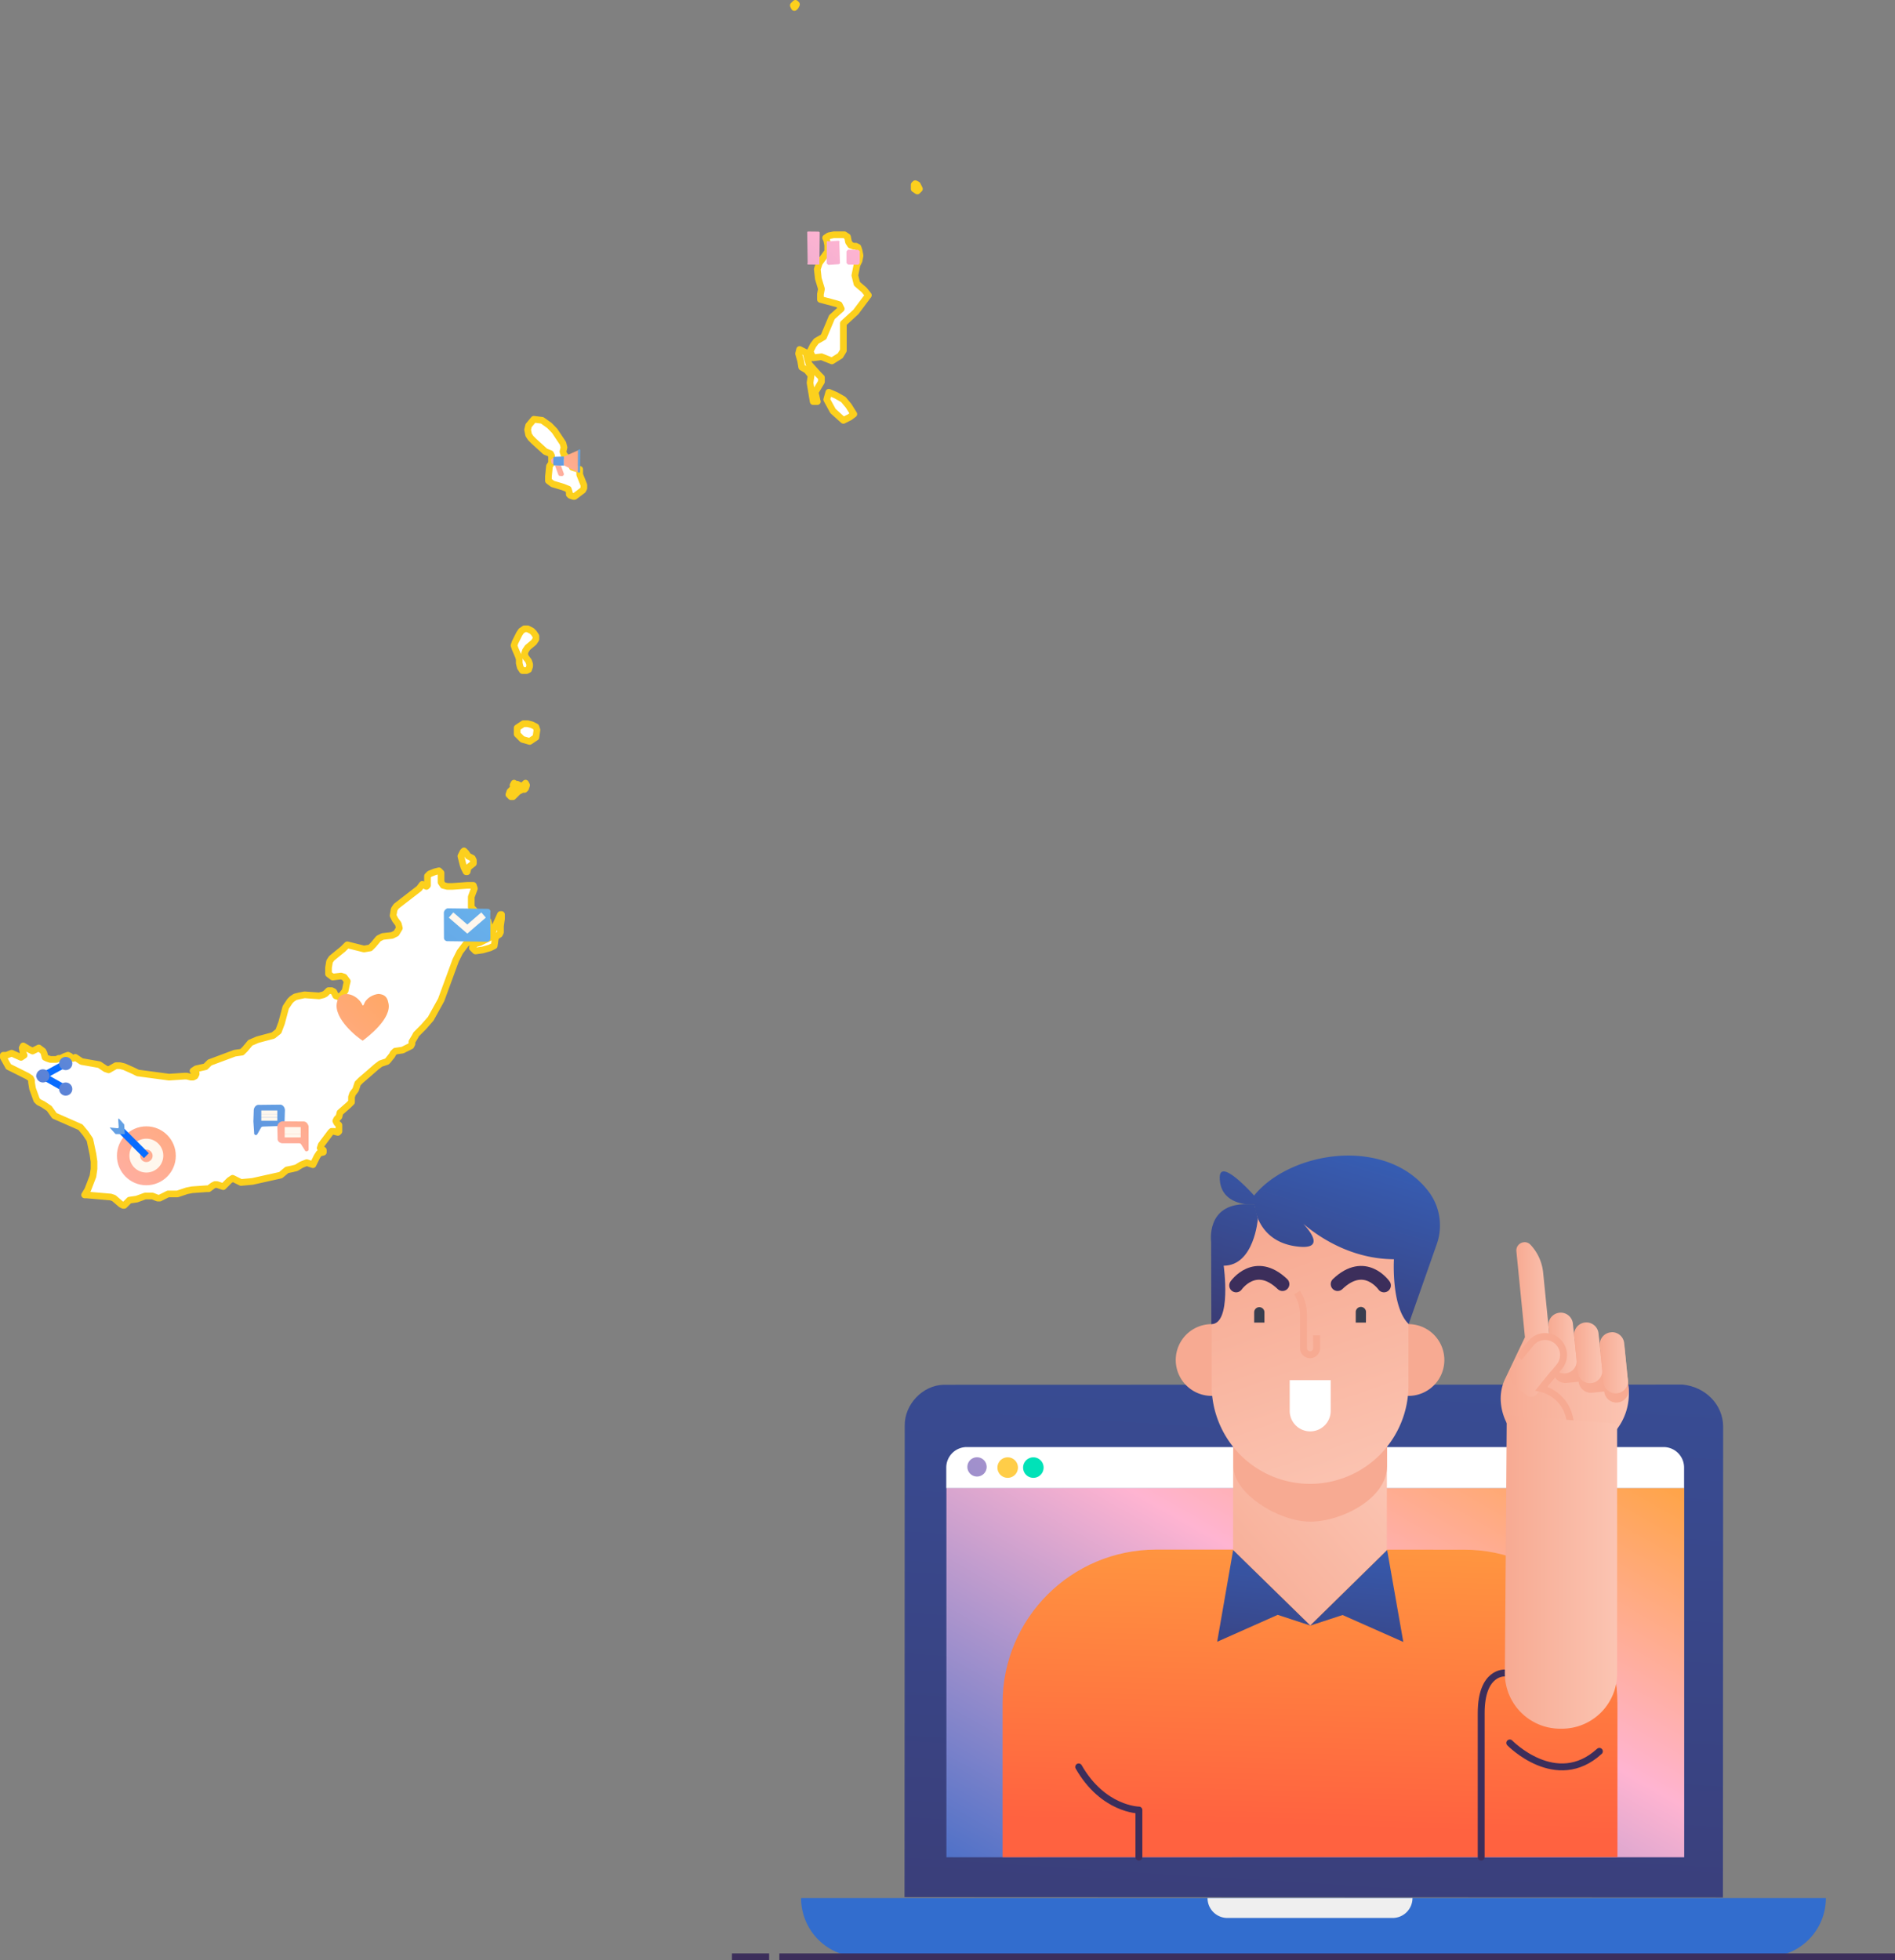 <svg id="Layer_1" data-name="Layer 1" xmlns="http://www.w3.org/2000/svg" xmlns:xlink="http://www.w3.org/1999/xlink" viewBox="0 0 1419.25 1467.75"><rect x="0" y="0" width="1419.25" height="1467.75" fill="#808080" stroke="none"/><defs><style>.cls-1,.cls-12,.cls-17,.cls-18,.cls-20,.cls-29,.cls-32,.cls-34,.cls-41,.cls-49,.cls-53,.cls-56{fill:none;}.cls-2{clip-path:url(#clip-path);}.cls-3,.cls-8{fill:#fff;}.cls-3{stroke:#fcd01d;stroke-width:5px;}.cls-18,.cls-20,.cls-3,.cls-32,.cls-34{stroke-linecap:round;stroke-linejoin:round;}.cls-4{fill:url(#linear-gradient);}.cls-5{fill:url(#linear-gradient-2);}.cls-6{fill:#0061ff;fill-opacity:0.61;}.cls-7{fill:#efefef;}.cls-9{fill:url(#linear-gradient-3);}.cls-10{fill:#ffcd48;}.cls-11{fill:#00e2b8;}.cls-12,.cls-18,.cls-20,.cls-32,.cls-34{stroke:#3c2e5b;}.cls-12,.cls-17,.cls-41,.cls-49,.cls-56{stroke-miterlimit:51.61;}.cls-12,.cls-17,.cls-32,.cls-41,.cls-49{stroke-width:5.16px;}.cls-13{fill:url(#linear-gradient-4);}.cls-14{fill:url(#linear-gradient-5);}.cls-15{fill:#f7aa92;}.cls-16{fill:url(#linear-gradient-6);}.cls-17,.cls-29{stroke:#f7aa92;}.cls-18{stroke-width:10.32px;}.cls-19{fill:#393e4f;}.cls-20{stroke-width:10.32px;}.cls-21{fill:url(#linear-gradient-7);}.cls-22{fill:url(#linear-gradient-8);}.cls-23{fill:url(#linear-gradient-9);}.cls-24{fill:url(#linear-gradient-10);}.cls-25{fill:url(#linear-gradient-11);}.cls-26{fill:url(#linear-gradient-12);}.cls-27{fill:url(#linear-gradient-13);}.cls-28{fill:url(#linear-gradient-14);}.cls-29{stroke-miterlimit:51.61;stroke-width:5.16px;}.cls-30{fill:url(#linear-gradient-15);}.cls-31{fill:url(#linear-gradient-16);}.cls-33{fill:url(#linear-gradient-17);}.cls-34{stroke-width:5.16px;}.cls-35{fill:url(#linear-gradient-18);}.cls-36{fill:url(#linear-gradient-19);}.cls-37{fill:url(#linear-gradient-20);}.cls-38{fill:url(#linear-gradient-21);}.cls-39{fill:url(#linear-gradient-22);}.cls-40{fill:url(#linear-gradient-23);}.cls-41,.cls-53{stroke:#086cff;}.cls-42{fill:url(#linear-gradient-24);}.cls-43{fill:url(#linear-gradient-25);}.cls-44{fill:url(#linear-gradient-26);}.cls-45{fill:url(#linear-gradient-27);}.cls-46{fill:url(#linear-gradient-28);}.cls-47{fill:url(#linear-gradient-29);}.cls-48{fill:url(#linear-gradient-30);}.cls-49,.cls-56{stroke:#fff7ed;}.cls-50{fill:url(#linear-gradient-31);}.cls-51{fill:#fff7ed;}.cls-52{fill:url(#linear-gradient-32);}.cls-53{stroke-miterlimit:51.61;stroke-width:5.16px;}.cls-54{fill:url(#linear-gradient-33);}.cls-55{fill:url(#linear-gradient-34);}.cls-56{stroke-width:2.58px;}.cls-57{fill:url(#linear-gradient-35);}</style><clipPath id="clip-path" transform="translate(-37.62 -29.44)"><rect class="cls-1" x="-1070.97" y="-119.66" width="2658.06" height="1729.03"/></clipPath><linearGradient id="linear-gradient" x1="0.13" y1="1600.06" x2="0.88" y2="1600.06" gradientTransform="matrix(-222.34, 2341.13, 2341.13, 222.34, -3744795.83, -355822.84)" gradientUnits="userSpaceOnUse"><stop offset="0" stop-color="#3567c6"/><stop offset="1" stop-color="#3c2e5b"/></linearGradient><linearGradient id="linear-gradient-2" x1="0.26" y1="1599.85" x2="1" y2="1599.85" gradientTransform="matrix(382, -670.56, -670.56, -382, 1073528.14, 612829.06)" gradientUnits="userSpaceOnUse"><stop offset="0" stop-color="#3567c6"/><stop offset="0.62" stop-color="#ffb4d1"/><stop offset="1" stop-color="#ffa340"/></linearGradient><linearGradient id="linear-gradient-3" x1="0.17" y1="1599.88" x2="0.91" y2="1599.88" gradientTransform="matrix(1068.11, -1220.7, -1220.7, -1068.11, 1953253.37, 1710457.87)" xlink:href="#linear-gradient-2"/><linearGradient id="linear-gradient-4" x1="0.21" y1="1599.58" x2="0.96" y2="1599.58" gradientTransform="matrix(11.39, -352.94, -352.94, -11.39, 565573.52, 19693.27)" gradientUnits="userSpaceOnUse"><stop offset="0" stop-color="#ff6240"/><stop offset="1" stop-color="#ffa340"/></linearGradient><linearGradient id="linear-gradient-5" x1="0.62" y1="1599.51" x2="1.36" y2="1599.51" gradientTransform="matrix(169.24, -144.17, -144.17, -169.24, 231431.26, 272009.75)" gradientUnits="userSpaceOnUse"><stop offset="0" stop-color="#f7aa92"/><stop offset="1" stop-color="#fbc4b2"/></linearGradient><linearGradient id="linear-gradient-6" x1="0.48" y1="1600.43" x2="1.23" y2="1600.43" gradientTransform="matrix(91.59, 264.2, 264.2, -91.59, -421890.39, 147401.77)" xlink:href="#linear-gradient-5"/><linearGradient id="linear-gradient-7" x1="0.22" y1="1600.46" x2="0.96" y2="1600.46" gradientTransform="matrix(-103.4, 343.87, 343.87, 103.4, -549264.54, -164719.36)" xlink:href="#linear-gradient"/><linearGradient id="linear-gradient-8" x1="0.22" y1="1600.52" x2="0.96" y2="1600.52" gradientTransform="matrix(-103.4, 343.87, 343.87, 103.4, -549345.38, -164743.91)" xlink:href="#linear-gradient"/><linearGradient id="linear-gradient-9" x1="0.03" y1="1600.51" x2="0.77" y2="1600.51" gradientTransform="matrix(-30.36, 307.4, 307.4, 30.36, -491001.71, -47470.61)" xlink:href="#linear-gradient"/><linearGradient id="linear-gradient-10" x1="0.03" y1="1600.43" x2="0.77" y2="1600.43" gradientTransform="matrix(-30.36, 307.4, 307.4, 30.36, -490908.56, -47461.24)" xlink:href="#linear-gradient"/><linearGradient id="linear-gradient-11" x1="0.77" y1="1599.66" x2="1.51" y2="1599.66" gradientTransform="matrix(129.14, 0, 0, -129.14, 1062.12, 207650.58)" xlink:href="#linear-gradient-5"/><linearGradient id="linear-gradient-12" x1="2.65" y1="1598.12" x2="3.39" y2="1598.12" gradientTransform="matrix(36.07, 0, 0, -36.07, 1077.85, 58644.06)" xlink:href="#linear-gradient-5"/><linearGradient id="linear-gradient-13" x1="3.07" y1="1597.97" x2="3.81" y2="1597.97" gradientTransform="matrix(28.39, 0, 0, -28.39, 1110.18, 46406.27)" xlink:href="#linear-gradient-5"/><linearGradient id="linear-gradient-14" x1="1.79" y1="1599.05" x2="2.54" y2="1599.05" gradientTransform="matrix(54.21, 0, 0, -54.21, 1071.24, 87735.33)" xlink:href="#linear-gradient-5"/><linearGradient id="linear-gradient-15" x1="2.84" y1="1598.06" x2="3.58" y2="1598.06" gradientTransform="matrix(28.39, 0, 0, -28.39, 1136, 46416.04)" xlink:href="#linear-gradient-5"/><linearGradient id="linear-gradient-16" x1="2.6" y1="1598.14" x2="3.35" y2="1598.14" gradientTransform="matrix(28.39, 0, 0, -28.39, 1161.82, 46426.71)" xlink:href="#linear-gradient-5"/><linearGradient id="linear-gradient-17" x1="0.87" y1="1600.01" x2="1.61" y2="1600.01" gradientTransform="matrix(113.1, 0, 0, -113.1, 1066.27, 182168.28)" xlink:href="#linear-gradient-5"/><linearGradient id="linear-gradient-18" x1="0.36" y1="1600.08" x2="0.57" y2="1600.08" gradientTransform="matrix(1080.78, -1236.32, -1236.32, -1080.78, 1978099.51, 1730367.14)" gradientUnits="userSpaceOnUse"><stop offset="0" stop-color="#4328ad"/><stop offset="1" stop-color="#6bbcf0"/></linearGradient><linearGradient id="linear-gradient-19" x1="0.3" y1="1600.08" x2="0.52" y2="1600.08" gradientTransform="matrix(977.09, -1116.68, -1116.68, -977.09, 1786775.67, 1564319.18)" xlink:href="#linear-gradient-2"/><linearGradient id="linear-gradient-20" x1="0.36" y1="1600.05" x2="0.57" y2="1600.05" gradientTransform="matrix(1080.78, -1236.31, -1236.31, -1080.78, 1978050.81, 1730331.83)" xlink:href="#linear-gradient-18"/><linearGradient id="linear-gradient-21" x1="0.3" y1="1600.07" x2="0.52" y2="1600.07" gradientTransform="matrix(977.09, -1116.68, -1116.68, -977.09, 1786764.29, 1564306.34)" xlink:href="#linear-gradient-2"/><linearGradient id="linear-gradient-22" x1="0.3" y1="1600.05" x2="0.52" y2="1600.05" gradientTransform="matrix(977.09, -1116.67, -1116.67, -977.09, 1786726.28, 1564280.36)" xlink:href="#linear-gradient-2"/><linearGradient id="linear-gradient-23" x1="-0.24" y1="1600.35" x2="0.26" y2="1600.35" gradientTransform="matrix(977.09, -1116.68, -1116.68, -977.09, 1787195.64, 1564683.77)" xlink:href="#linear-gradient-2"/><linearGradient id="linear-gradient-24" x1="-0.1" y1="1600.01" x2="0.33" y2="1600.01" gradientTransform="matrix(1080.78, -1236.32, -1236.32, -1080.78, 1977975.2, 1730264.74)" xlink:href="#linear-gradient-18"/><linearGradient id="linear-gradient-25" x1="-0.1" y1="1600.02" x2="0.33" y2="1600.02" gradientTransform="matrix(1080.78, -1236.32, -1236.32, -1080.78, 1977997.06, 1730283.86)" xlink:href="#linear-gradient-18"/><linearGradient id="linear-gradient-26" x1="-0.1" y1="1600" x2="0.33" y2="1600" gradientTransform="matrix(1080.78, -1236.32, -1236.32, -1080.78, 1977963.41, 1730254.44)" xlink:href="#linear-gradient-18"/><linearGradient id="linear-gradient-27" x1="0.3" y1="1600.12" x2="0.86" y2="1600.12" gradientTransform="matrix(977.09, -1116.67, -1116.67, -977.09, 1786856.02, 1564393.88)" xlink:href="#linear-gradient-2"/><linearGradient id="linear-gradient-28" x1="0.3" y1="1600.11" x2="0.86" y2="1600.11" gradientTransform="matrix(977.09, -1116.67, -1116.67, -977.09, 1786837.84, 1564377.97)" xlink:href="#linear-gradient-2"/><linearGradient id="linear-gradient-29" x1="0.3" y1="1600.1" x2="0.86" y2="1600.1" gradientTransform="matrix(977.09, -1116.68, -1116.68, -977.09, 1786827.98, 1564362.07)" xlink:href="#linear-gradient-2"/><linearGradient id="linear-gradient-30" x1="-0.12" y1="1600.12" x2="0.39" y2="1600.12" gradientTransform="matrix(1080.78, -1236.32, -1236.32, -1080.78, 1978283.05, 1730527.59)" xlink:href="#linear-gradient-18"/><linearGradient id="linear-gradient-31" x1="-0.29" y1="1600.23" x2="0.16" y2="1600.23" gradientTransform="matrix(977.09, -1116.67, -1116.67, -977.09, 1786980.41, 1564500.96)" xlink:href="#linear-gradient-2"/><linearGradient id="linear-gradient-32" x1="-0.29" y1="1600.23" x2="0.16" y2="1600.23" gradientTransform="matrix(977.09, -1116.67, -1116.67, -977.09, 1786980.41, 1564500.96)" xlink:href="#linear-gradient-2"/><linearGradient id="linear-gradient-33" x1="-0.2" y1="1600.19" x2="0.25" y2="1600.19" gradientTransform="matrix(1080.78, -1236.31, -1236.31, -1080.78, 1978279.36, 1730531.64)" xlink:href="#linear-gradient-18"/><linearGradient id="linear-gradient-34" x1="-0.07" y1="1600.38" x2="0.3" y2="1600.38" gradientTransform="matrix(1080.77, -1236.31, -1236.31, -1080.77, 1978572.19, 1730779.31)" xlink:href="#linear-gradient-18"/><linearGradient id="linear-gradient-35" x1="-0.16" y1="1600.44" x2="0.21" y2="1600.44" gradientTransform="matrix(977.08, -1116.67, -1116.67, -977.08, 1787308.64, 1564781.6)" xlink:href="#linear-gradient-2"/></defs><title>client-success-illustration</title><g id="OBJECTS"><g class="cls-2"><path id="IDN513" class="cls-3" d="M399.18,740.7l-5.46.78-2.34-2.34.78-1.57,1.56-1.56,3.12-.78,7.81-3.9,7.8-17.17h.78v3.12l-.78,5.46v4.69l-.78,1.56-2.34,1.56-.78,1.56-.78,5.46-3.12,1.56-5.47,1.57ZM101,924.13l2.34-3.9,3.91-10.15.78-5.46v-5.47l-.78-5.46-2.34-10.93-3.13-4.68-3.9-4.69-19.51-8.58-3.91-5.47-4.68-3.12-3.12-1.56L65.1,853.1,62,844.51l-.78-4.68v-1.56l-.78-1.56-2.34-1.56-7.8-3.91-1.57-.78L44,828.12l-3.9-7v-1.57h2.34l3.9-1.56,7,3.13,2.34-1.57L55,818l-.78-3.9.78-1.56,3.9,2.34L62,816.41l4.69-2.34,3.12,2.34.78,1.56.78,3.13,1.56.78,2.34.78h4.69l1.56-.78h1.56l3.12-1.57,2.34-.78,1.57.78.78,1.57h1.56L94,821.1l4.68,3.12,13.27,2.34,4.68,3.12,2.35.78,5.46-3.12h3.12l3.13.78,7,3.12,3.12,1.56,23.42,3.13,11.71-.78h1.56l3.12.78h1.56l1.56-.78.79-1.57v-.78l-2.35-1.56,2.35-1.56,7-1.56,3.12-3.12,18.74-7,5.46-.78,2.34-2.34,3.91-4.68,5.46-2.34,11.71-3.13,3.9-3.12,2.34-6.24,3.13-11.71,3.12-4.69,1.56-1.56,2.34-1.56,3.12-.78,3.91-.78,10.92.78,3.13-.78,1.56-.78,2.34-2.34H286l1.56.78,1.56,3.12,2.35.78,2.34-1.56,2.34-3.12.78-3.9.78-3.13L295.37,761l-2.34-.78-6.25.78-3.12-2.34V754l.78-4.69,1.56-2.34,8.59-7,1.56-1.57,1.56-1.56,12.49,3.13,4.68-.78,2.34-2.35,3.91-4.68,3.12-1.56,7-.78,3.13-1.56,2.34-3.91-.78-3.12-2.34-3.12-1.57-3.12.78-4.69,1.57-2.34,17.17-13.27,2.34-3.12,3.12,1.56.78-.78v-7l1.56-1.57,3.91-1.56,3.12-.78,1.56,1.56v7l1.56,2.34,3.12.78h3.91l10.93-.78h4.68l.78,2.34-2.34,6.25v7.8l3.9,3.91,4.68,3.12,3.91,3.12,1.56,6.25L400,729.77l-7.8,3.12L386.69,736,382,742.26l-3.12,6.24L368,778.16l-7.8,14.05-5.47,6.25-5.46,5.46-.78,1.56-2.34,3.91V811l-.79,1.56-6.24,3.12-5.46.78L332.05,818l-.78,1.56-3.12,3.91-.78.78-4.68,1.56-3.12,2.34-6.25,5.46-5.46,4.69-2.34,2.34L304,845.29l-2.34,3.13-.78,2.34v3.9L298.49,857l-6.24,5.47-.78,3.12-1.57,1.56-.78,1.56.78,1.56,1.57,1.56v4.69l-.78.78-3.13-.78H286l-.78.78-7,9.36-.78,2.35,2.34,1.56v1.56l-3.13.78-1.56,2.34L272,901.49l-4.68-1.56-3.9,1.56-3.91,2.35-3.12.78-3.9.78-4.69,3.9L226.68,914l-8.59.78-6.24-3.12-2.34,1.56-4.69,4.69-4.68-1.56h-1.56l-1.56.78-3.13,2.34h-1.56l-10.92.78-3.91.78-7,2.34h-7l-3.12,1.56-3.12,1.56h-1.56l-3.91-1.56h-5.46L140,927.25l-5.46.78L133,929.6l-2.34,2.34h-.78l-1.56-.78-5.47-4.69-2.34-.78-18-1.56H101Zm286.47-242h-.78l-.78-1.56-.78-1.56-.78-2.34-.78-3.12-.78-3.13,1.56-3.12.78-.78,1.56,1.56,1.56,2.34,3.13,1.57.78,1.56v2.34L388.25,679l-.78,3.12ZM432,617.37l-.78,2.34-.79.78h-1.56l-3.12,1.56-.78.78-.78.78-1.56,1.56-.78.78h-1.56l-1.56-1.56.78-2.34.78-.78,2.34-2.34-.78-1.56.78-1.57,1.56,1.57.78-.78,1.56.78,2.34.78,2.34-2.35.79,1.57Zm7-35.91-4.68,3.12L428.84,583l-3.9-3.9v-4.69l2.34-1.56,2.34-1.56h3.13l3.12.78,3.12,1.56.78,2.35-.78,5.46Zm-5.46-50.74-1.56.78h-3.13l-1.56-2.34L426.5,526v-3.12l-.78-2.35-2.34-5.46-.78-2.34.78-2.34,3.12-6.25,1.56-2.34,2.34-1.56h2.35l3.12,1.56,1.56,1.56,1.56,2.34v2.35l-1.56,2.34-4.68,3.9-1.56,2.34-.78,2.34.78,2.35,2.34,3.12.78,2.34v1.56l-.78,2.34Zm35.12-150.65,2.34.78h.78v3.91l1.57,3.9,1.56,3.9v2.34l-.78,1.56-6.25,4.69h-.78l-2.34-.78-.78-.78V398l-.78-2.35-3.9-1.56-7.81-2.34-3.12-2.34v-3.12l.78-7.81,1.56-2.34v-5.46l-.78-1.57-3.9-1.56-8.59-7.8-2.34-2.34-1.56-2.35-.78-3.9.78-3.12,3.9-4.68,6.25.78,5.46,3.9L453,352l6.25,9.37.78,3.12-.78,3.12.78,2.34,3.12,3.13,1.56,1.56,1.56,4.68,2.34.78Zm205.29-38.25-4.68,2.35-7.81-7-4.68-8.59,1.56-5.46,5.47,2.34,5.46,3.12,3.9,4.69,3.91,6.24-3.13,2.34Zm-24.19-11.7h-3.13l-2.34-14.05.78-5.47-3.12-3.9-3.9-2.34-.78-4.69-1.57-5.46.79-3.12,4.68,2.34L643.5,302l7,7.81,2.34,2.34v3.12l-2.34,3.91-2.35,3.9,1.56,7Zm30.44-115.53.78,2.34.78,3.91-.78,3.9-1.56,3.12-.78,3.9-.78,3.91,1.56,6.24,5.46,4.68L688,250.5,678.63,263l-9.37,8.58v20.3l-2.34,3.9-6.25,3.9-7.8-3.12-6.25.78-2.34-4.68,2.34-4.69,2.35-3.12,5.46-3.12,6.24-14.83,7-6.25-1.56-3.12-2.34-.78-11.71-3.12v-3.9l.78-3.91-2.34-7.8-.78-7,1.56-4.68,6.24-8.59V213l-.78-3.9-.78-1.56,2.34-1.57,3.91-.78H670l2.34,1.56.78,3.91,1.56,2.34,2.35.78h1.56l1.56.78Zm46-43.71-1.56,1.56-2.34-1.56v-3.12l.78-.78,1.56.78ZM633.35,34.28l-.78.78-.78-1.56,1.56-1.56.78.78-.78,1.56Z" transform="translate(-37.62 -29.44)"/><path class="cls-4" d="M744.46,1066.27c-15.83.25-29.5,14.76-29.25,30.59l-.15,353,612.93.25.16-353c-.25-15.83-13-29.33-30.43-31Z" transform="translate(-37.62 -29.44)"/><rect class="cls-5" x="708.82" y="1114.03" width="552.55" height="276.56"/><path class="cls-6" d="M1361.07,1494.6H681.6a44,44,0,0,1-44-44h767.49a44,44,0,0,1-44,44" transform="translate(-37.62 -29.44)"/><path class="cls-7" d="M1080.65,1465.47H956.9A14.87,14.87,0,0,1,942,1450.6h153.49a14.87,14.87,0,0,1-14.87,14.87" transform="translate(-37.62 -29.44)"/><path class="cls-8" d="M1298.91,1143.6H746.32v-15.35a15.35,15.35,0,0,1,15.35-15.35h521.89a15.35,15.35,0,0,1,15.35,15.35Z" transform="translate(-37.62 -29.44)"/><circle class="cls-9" cx="731.73" cy="1098.31" r="7.24"/><path class="cls-10" d="M800,1128.25a7.68,7.68,0,1,1-7.67-7.67,7.67,7.67,0,0,1,7.67,7.67" transform="translate(-37.62 -29.44)"/><path class="cls-11" d="M819.23,1128.25a7.68,7.68,0,1,1-7.67-7.67,7.68,7.68,0,0,1,7.67,7.67" transform="translate(-37.62 -29.44)"/><path class="cls-12" d="M621.32,1494.6h835.55" transform="translate(-37.62 -29.44)"/><path class="cls-12" d="M585.8,1494.6h27.85" transform="translate(-37.62 -29.44)"/><path class="cls-13" d="M903.59,1189.67c-63.57,0-115.14,51.45-115.09,115l0,115.32,460.49-.12,0-115.05c0-63.57-51.45-115.14-115-115.09Z" transform="translate(-37.62 -29.44)"/><path class="cls-14" d="M961.2,1105.77l-.06,84.3,57.75,56.33,57.38-56.26.08-84.54Z" transform="translate(-37.62 -29.44)"/><path class="cls-15" d="M961.33,1105.68v21.46c0,20.75,34.25,41.62,57.56,41.62s57.56-17.28,57.56-41.62v-21.46Z" transform="translate(-37.62 -29.44)"/><path class="cls-15" d="M1065.64,1047.48a26.86,26.86,0,1,0,27.1-26.62,26.87,26.87,0,0,0-27.1,26.62" transform="translate(-37.62 -29.44)"/><path class="cls-15" d="M971.91,1047.48a26.86,26.86,0,1,1-27.1-26.62,26.87,26.87,0,0,1,27.1,26.62" transform="translate(-37.62 -29.44)"/><path class="cls-16" d="M945.07,992.17l0,73.7a73.71,73.71,0,1,0,147.41,0l0-73.71a73.71,73.71,0,0,0-147.41.06Z" transform="translate(-37.62 -29.44)"/><path class="cls-17" d="M1023.69,1029.25v9.84a4.92,4.92,0,0,1-9.83,0v-25.16a31.32,31.32,0,0,0-4.8-16.71" transform="translate(-37.62 -29.44)"/><path class="cls-18" d="M1074.14,991.88s-14.27-20.55-34.72-1" transform="translate(-37.62 -29.44)"/><path class="cls-19" d="M1060.62,1019.71H1053V1012a3.84,3.84,0,1,1,7.67,0Z" transform="translate(-37.62 -29.44)"/><path class="cls-20" d="M963.42,991.88s14.25-20.54,34.7-1" transform="translate(-37.62 -29.44)"/><path class="cls-19" d="M976.93,1019.71h7.68V1012a3.84,3.84,0,0,0-7.68,0Z" transform="translate(-37.62 -29.44)"/><path class="cls-8" d="M1018.89,1101.15a15.35,15.35,0,0,1-15.35-15.35v-23h30.7v23a15.35,15.35,0,0,1-15.35,15.35" transform="translate(-37.62 -29.44)"/><path class="cls-21" d="M976.88,924.58s-25.6-28.89-25.74-13.6c0,22.3,25.94,20.35,25.94,20.35s1.41,27.75,32.1,31.4c18.82,2.31,12.33-8.56,4.56-17,12.65,10.77,36.68,26.36,67.85,26.54,0,0-2.15,35.87,11.07,48.49l21-59.75a42.19,42.19,0,0,0-4.83-37.7c-14.29-20.18-37.42-28.53-61.08-28.68C1019.91,894.59,991.54,906.41,976.88,924.58Z" transform="translate(-37.62 -29.44)"/><path class="cls-22" d="M944.7,959.23l.14,61.65c15.37-.11,9.26-43.77,9.26-43.77,22.89-.09,25.57-35,25.57-35l-2.6-10.82c-2.46-.18-4.4-.21-6.34-.24C940.65,931,944.7,959.23,944.7,959.23Z" transform="translate(-37.62 -29.44)"/><path class="cls-23" d="M949.21,1258.67l45.33-20.15,24.42,8L961.17,1190Z" transform="translate(-37.62 -29.44)"/><path class="cls-24" d="M1018.9,1246.57l24.23-7.92,45.49,20.16-12.1-68.78Z" transform="translate(-37.62 -29.44)"/><path class="cls-25" d="M1165,1061.56a34.35,34.35,0,0,0-3.27,18.54,41,41,0,0,0,45,36.87,7.36,7.36,0,0,1,10.47-1l.86.67a43.86,43.86,0,0,0,39.27-48l-1.15-10.85-76.52-27Z" transform="translate(-37.62 -29.44)"/><path class="cls-26" d="M1178.83,959.55a6.19,6.19,0,0,0-5.53,6.73l8.5,85.33,18.29-1.82-6.73-67.42a35.58,35.58,0,0,0-9.44-20.89,6.12,6.12,0,0,0-4.5-2Z" transform="translate(-37.62 -29.44)"/><path class="cls-15" d="M1246,1047.52a9.19,9.19,0,0,1-10-8.23h0l-.91-9.14a9.19,9.19,0,0,1-18.28,1.82h0l-.91-9.14a9.19,9.19,0,0,1-18.29,1.83l3.19,32a9.18,9.18,0,0,0,10,8.23l9.14-.91a9.19,9.19,0,0,0,10,8.23l9.15-.91a9.19,9.19,0,0,0,18.29-1.82l-3.19-32a9.19,9.19,0,0,1-8.24,10" transform="translate(-37.62 -29.44)"/><path class="cls-27" d="M1205.59,1012.31a9.18,9.18,0,0,0-8.23,10.05l2.74,27.43a9.19,9.19,0,0,0,18.28-1.82l-2.74-27.44a9.19,9.19,0,0,0-9.12-8.28A7.26,7.26,0,0,0,1205.59,1012.31Z" transform="translate(-37.62 -29.44)"/><path class="cls-28" d="M1184.2,1035.08l-13.34,16.33a11.07,11.07,0,0,0,1.57,15.59l8.39,6.9a5.64,5.64,0,0,0,7.94-.81l16.8-20.52a13.79,13.79,0,0,0-1.93-19.38,13.65,13.65,0,0,0-8.75-3.15A13.87,13.87,0,0,0,1184.2,1035.08Z" transform="translate(-37.62 -29.44)"/><path class="cls-29" d="M1175.34,1045.94l8.87-10.84a13.79,13.79,0,0,1,21.34,17.47l-12.49,15.23" transform="translate(-37.62 -29.44)"/><path class="cls-30" d="M1224.78,1019.62a9.21,9.21,0,0,0-8.23,10.07l2.75,27.42a9.19,9.19,0,0,0,18.28-1.82l-2.75-27.44a9.17,9.17,0,0,0-9.12-8.28C1225.4,1019.57,1225.1,1019.59,1224.78,1019.62Z" transform="translate(-37.62 -29.44)"/><path class="cls-31" d="M1244,1027a9.17,9.17,0,0,0-8.23,10l2.74,27.42a9.19,9.19,0,0,0,18.29-1.82l-2.75-27.42a9.18,9.18,0,0,0-9.12-8.3A7.41,7.41,0,0,0,1244,1027Z" transform="translate(-37.62 -29.44)"/><path class="cls-17" d="M1201,1058.07l-9,11s19.61,4,21.85,26.46" transform="translate(-37.62 -29.44)"/><path class="cls-32" d="M1164.67,1282.07s-17.72-1.37-17.72,30V1419.9" transform="translate(-37.62 -29.44)"/><path class="cls-33" d="M1164.67,1282.06a41.41,41.41,0,0,0,41.37,41.7h1.26a41.35,41.35,0,0,0,41.46-41.37V1095.54l-82.66-6.64Z" transform="translate(-37.62 -29.44)"/><path class="cls-34" d="M1168.36,1334.42s34.85,35.8,67.1,6.3" transform="translate(-37.62 -29.44)"/><path class="cls-32" d="M890.6,1419.9v-35.23s-26.74-.25-45.11-32.29" transform="translate(-37.62 -29.44)"/><path class="cls-35" d="M471.12,366.2l-.72.29L470.28,383l.75.19c.53.46,1-.06,1-.55l.16-16.05a.65.65,0,0,0-.79-.69Z" transform="translate(-37.62 -29.44)"/><path class="cls-36" d="M460,371.31l0,6.61,10.35,5.1.12-16.36Z" transform="translate(-37.62 -29.44)"/><path class="cls-37" d="M451.91,372.53l0,4.19c0,.49.59,1.44,1.31,1.15h0l4.46.19,1.47-.1.76.2,0-6.91-6.65.2h0C452.56,371.25,452.1,371.78,451.91,372.53Z" transform="translate(-37.62 -29.44)"/><path class="cls-38" d="M455.74,384.78c.27.65.74,1.07,1.19,1l1.57.11a1.51,1.51,0,0,0,1.45-1.65l-2.19-6.1-4.47-.15Z" transform="translate(-37.62 -29.44)"/><path class="cls-39" d="M450.17,374.05l.29,1.09c.06.89.57,1.75,1.45,1.69l.15-4.47h0A2.46,2.46,0,0,0,450.17,374.05Z" transform="translate(-37.62 -29.44)"/><path class="cls-40" d="M310.11,781.75c-.49.56-1.54.63-1.05.07-4.26-8.67-17.12-12-19.07-1.89-2.87,12.3,16,26.83,19.28,28.71h0c3-2.3,22.56-16.76,19.14-28.64-.84-4.68-3.56-6.08-7.26-6.36C317,773.92,311.37,776.93,310.11,781.75Z" transform="translate(-37.62 -29.44)"/><path class="cls-41" d="M86.84,844.74l-17.1-9.63,17.1-9.33" transform="translate(-37.62 -29.44)"/><circle class="cls-42" cx="49.22" cy="796.29" r="4.94"/><circle class="cls-43" cx="49.22" cy="815.41" r="4.94"/><circle class="cls-44" cx="32.13" cy="805.54" r="4.94"/><path class="cls-45" d="M672.68,216.4l-1.09,1.25v8.8l1.25,1.09,7.63.08,1.09-1.25v-8.8l-1.24-1.09Z" transform="translate(-37.62 -29.44)"/><path class="cls-46" d="M658,210.18a.81.81,0,0,0-1.17.07l-.08,16.44,1.25,1.09,7-.47c1.16-.08,1.16-.08,1.71-.7l-.47-15.81c.55-.62-.08-1.17-1.24-1.09Z" transform="translate(-37.62 -29.44)"/><path class="cls-47" d="M643.29,202.78c-1.17.08-1.17.08-1.1,1.24l.32,22.28a.81.81,0,0,0,.07,1.17l7.64.08c1.17-.08,1.17-.08,1.09-1.25l.23-22.9-.62-.54Z" transform="translate(-37.62 -29.44)"/><path class="cls-48" d="M372.83,709.52a3.87,3.87,0,0,0-2.79,3.19l.09,19.2a2.58,2.58,0,0,0,2.55,2.23l30,.38a2.57,2.57,0,0,0,2.23-2.55l-.08-19.2a2.09,2.09,0,0,0-2-2.86Z" transform="translate(-37.62 -29.44)"/><path class="cls-49" d="M375.44,714.54l12.17,10.51,12.17-10.51" transform="translate(-37.62 -29.44)"/><circle class="cls-50" cx="109.61" cy="865.38" r="22.05"/><path class="cls-51" d="M134.55,894.71A12.68,12.68,0,1,0,147.23,882a12.68,12.68,0,0,0-12.68,12.67" transform="translate(-37.62 -29.44)"/><circle class="cls-52" cx="109.61" cy="865.38" r="4.68"/><path class="cls-53" d="M147.23,894.71,126.53,874" transform="translate(-37.62 -29.44)"/><path class="cls-54" d="M126.12,867.43l.42,6.26-.48.55-6.33-.62h0l4,4.45.56.49,6.82.06h0l-.49-7.3-4-4.45h0Z" transform="translate(-37.62 -29.44)"/><path class="cls-55" d="M231.75,856.7c-2.18-.28-3.79,1.55-4.07,3.73l-.29,8.66.58,8.61a1.31,1.31,0,0,0,2.24,1.14l3.09-5.39a2.17,2.17,0,0,1,1.27-.52l12.5-.4a3.23,3.23,0,0,0,3.67-3.28l.28-8.66c-.17-2.58-2-4.18-3.73-4.07Z" transform="translate(-37.62 -29.44)"/><path class="cls-56" d="M233.31,862.18h12" transform="translate(-37.62 -29.44)"/><path class="cls-56" d="M233.31,864.75h12" transform="translate(-37.62 -29.44)"/><path class="cls-56" d="M233.31,867.32h12" transform="translate(-37.62 -29.44)"/><path class="cls-57" d="M249.33,869a4.24,4.24,0,0,0-4,3.78l.2,9c-.25,2,1.4,3.42,3.37,3.68l12.49,0A2,2,0,0,1,263,886l3.06,4.87c.46,1.14,2.38.62,2.69-.57V872.74c-.52-1.91-1.81-3.78-4.14-3.62Z" transform="translate(-37.62 -29.44)"/><path class="cls-56" d="M262.83,874.62h-12" transform="translate(-37.62 -29.44)"/><path class="cls-56" d="M262.83,877.19h-12" transform="translate(-37.62 -29.44)"/><path class="cls-56" d="M262.83,879.76h-12" transform="translate(-37.62 -29.44)"/></g></g></svg>